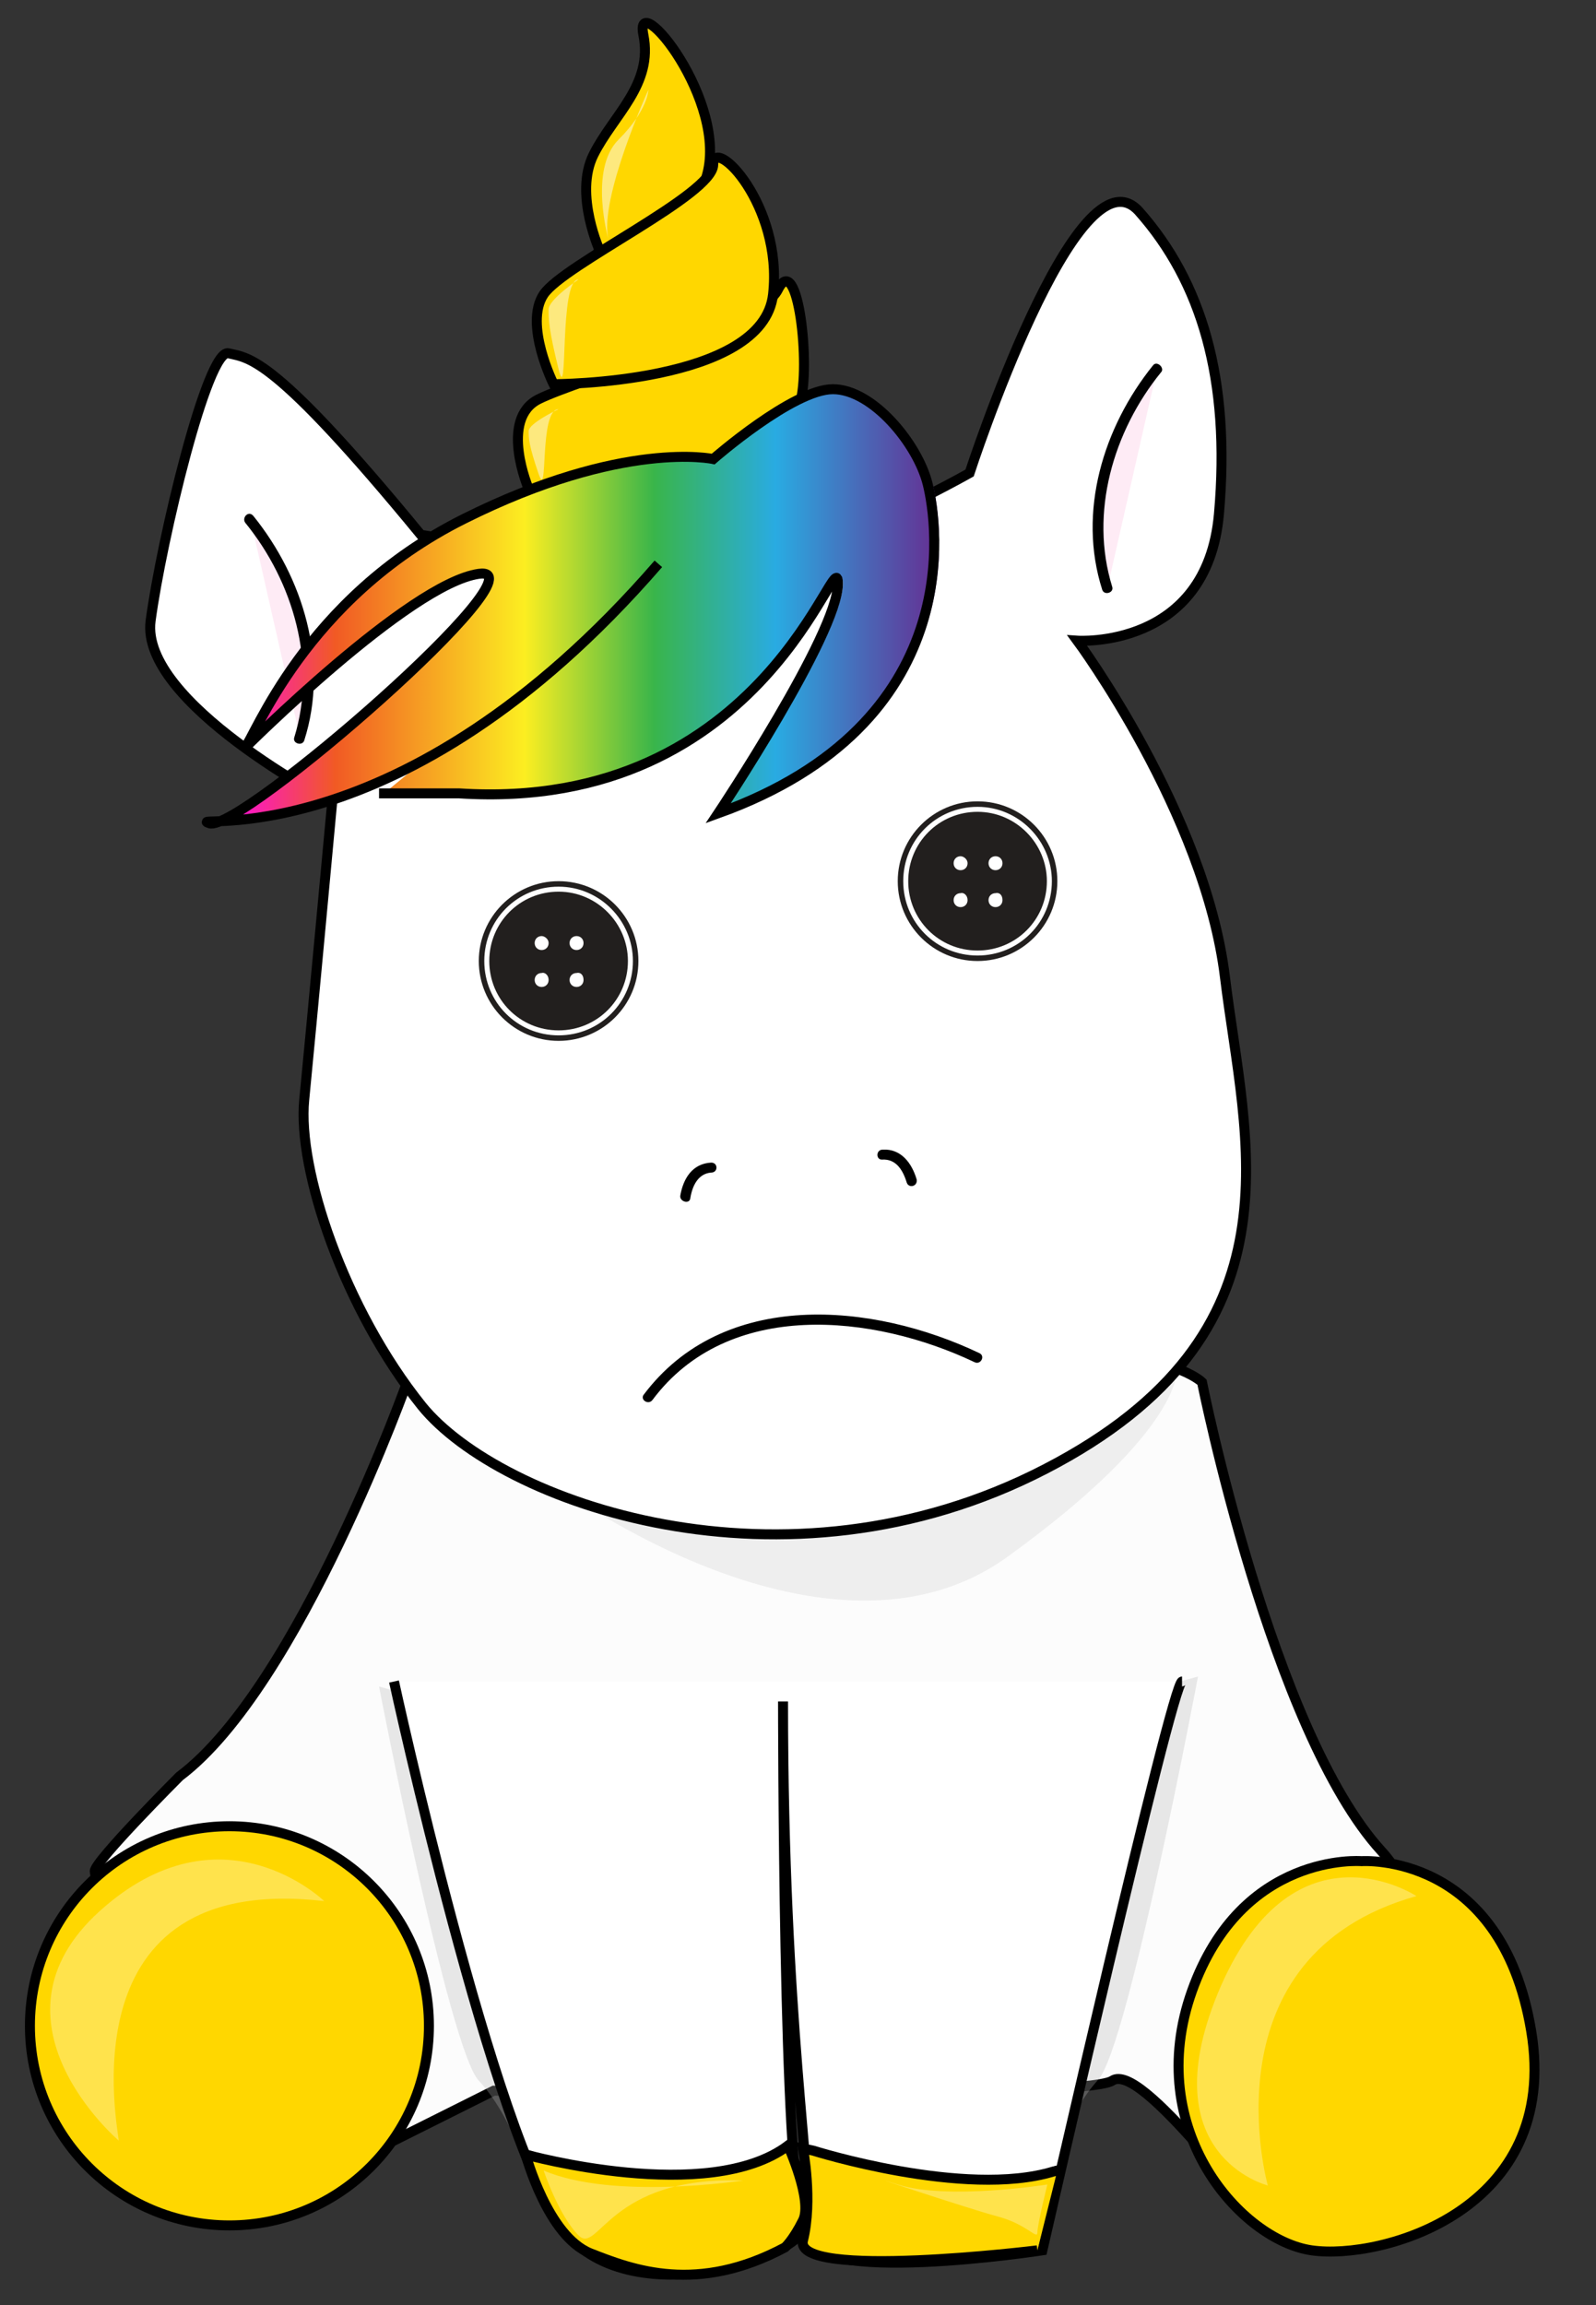 <svg xmlns="http://www.w3.org/2000/svg" viewBox="0 0 160 231"><rect x="0" y="0" width="160" height="231" fill="#333333" stroke="none"/><style>.st2{opacity:.3;fill:#b5b5b5}.st3,.st4,.st5{fill:#fff;stroke:#000;stroke-miterlimit:10}.st4,.st5{fill:gold}.st5{fill:#fff;stroke:#fff}.st6{opacity:.3;fill:#fff}.st9{opacity:.2;fill:#fc9fd0}.st10{opacity:.8}.st11{fill:#221f1e}.st12{fill:none;stroke:#fff;stroke-width:.5;stroke-miterlimit:10}.st13{fill:#fff}.st14{opacity:.5;fill:#fcfcfc}</style><path id="corp" fill="#fcfcfc" stroke="#000" stroke-miterlimit="10" d="M13.5 200.5c2 12 24 15 24 15l12-6s59 1 62-1 14 14 16 14 22-25 11-37-18-47-18-47-3-3-14-3S41 138 41 138s-11 31-23 40c0 0-8.5 8.5-8.5 9.5s4 13 4 13z"/><g id="OMBRE_PATTES"><path d="M120.1 168s-7 37.1-10 40.4c-3 3.3-4 7.6-5 7.6s11-46.9 11-46.9l4-1.1zM38 169s7 36.3 10 39.5c3 3.2 4 7.5 5 7.5s-11-45.9-11-45.9l-4-1.1z" class="st2"/></g><g id="pattes"><path d="M118.5 168.5c-1 0-14 57-14 57s-24 3.7-23.5-1.7c.5-5.3-2.5-21.3-2.5-53.3 0 0 0 49 2 52s-17 10-24 1-17-55-17-55" class="st3"/><path d="M136.5 186.5s-12-1-17 13 5 25 12 26 25-4 22-22-17-17-17-17z" class="st4"/><circle cx="23" cy="203" r="20" class="st4"/></g><g id="REFLECT_PATTES"><path d="M54.5 217.5s1 5 4 7 4-4 13-5M54.5 217.5s9 3 18 1" class="st5"/><path d="M104 225.5s-24.5 3-23.5-1 0-9.2 0-9.2l1 .2s15.2 4.8 24.1 2.1c.1 0 .3-.1.4-.1" class="st4"/><path d="M78.7 225.2c-8.8 4.7-15.2 2.3-19.5.6-4.3-1.7-6.5-9.9-6.5-9.9S71 221 79 215c0 0 2.5 5.5 1.5 7.5s-1.8 2.7-1.8 2.7z" class="st4"/><path d="M127.1 219s-6.5-23 14.9-29c0 0-12.1-8-19.6 9-7.4 17 4.7 20 4.7 20zM11.9 214.5c0-1-5.6-27 20.6-24 0 0-10.3-10-22.5 1s1.9 23 1.9 23z" class="st6"/></g><g id="Calque_10"><path d="M105 218.9s-10 1.6-15 0 7 2.4 10 3.2 4 2.4 4 1.6 1-4.8 1-4.8M74.5 218.5s-13 2-20-1c0 0 1.5 4.5 3.5 6.5s3-6 16.5-5.5z" class="st6"/></g><path id="OMBRE_FACE" fill="#b5b5b5" d="M118 137s1 6-17 19-45-7-45-7 45 5 62-12z" opacity=".2"/><path id="face" d="M97.2 47.4s10.8-33.2 17-26.2 9.2 16.7 8 30.3S108 64.2 108 64.2s12.8 17.3 14.8 33.7 8.3 35.7-18 49.3-54.7 3.3-62.5-6.3c-7.8-9.7-12.5-23.7-11.8-30.7.7-7.1 2.8-29.8 2.8-29.8S14 70.4 15.1 62.2s5.7-27.3 7.8-26.8 4.5.2 19.3 18.2c0 0 8.1 1 18.1 5s36.9-11.2 36.9-11.2z" class="st3"/><g id="Calque_17"><path d="M30.1 74s4-13-5-22M111 59s-4-13 5-22" class="st9"/></g><g id="DETAILS_FACE"><path d="M24.6 52.4c4.8 5.9 7.2 14.1 4.9 21.5-.2.6.8.9 1 .3 2.5-7.8-.1-16.3-5.1-22.5-.5-.6-1.2.2-.8.7zM115.6 36.6c-5 6.2-7.6 14.7-5.1 22.5.2.6 1.2.3 1-.3-2.3-7.4.1-15.6 4.9-21.5.4-.4-.4-1.2-.8-.7zM65.4 140.3c7.6-10.2 22.2-8.6 32.3-3.8.6.3 1.1-.6.5-.9-10.7-5.1-25.7-6.5-33.7 4.2-.3.5.5 1 .9.5zM88.4 116.2c1.4-.1 2.1 1 2.5 2.3.2.6 1.1.4 1-.3-.5-1.7-1.6-3.1-3.4-3-.7 0-.7 1-.1 1zM71.3 116.5c-1.9.1-2.8 1.6-3.1 3.3-.1.6.9.9 1 .3.2-1.3.8-2.5 2.1-2.6.7 0 .7-1 0-1z"/></g><g id="BUTON"><circle cx="98" cy="88.3" r="8" class="st11"/><path d="M105.2 88.3c0 4-3.2 7.2-7.2 7.2s-7.2-3.2-7.2-7.2 3.2-7.2 7.2-7.2 7.2 3.3 7.2 7.2z" class="st12"/><path d="M97 86.5c0 .4-.3.7-.7.7-.4 0-.7-.3-.7-.7 0-.4.3-.7.7-.7.3 0 .7.3.7.7zM100.5 86.5c0 .4-.3.7-.7.7-.4 0-.7-.3-.7-.7 0-.4.3-.7.7-.7.4 0 .7.3.7.7zM97 90.2c0 .4-.3.7-.7.7-.4 0-.7-.3-.7-.7 0-.4.3-.7.7-.7.3-.1.7.2.7.7zM100.5 90.2c0 .4-.3.7-.7.7-.4 0-.7-.3-.7-.7 0-.4.3-.7.7-.7.4-.1.7.2.7.7z" class="st13"/><g><circle cx="56" cy="96.3" r="8" class="st11"/><path d="M63.2 96.3c0 4-3.2 7.2-7.2 7.2s-7.2-3.2-7.2-7.2 3.2-7.2 7.2-7.2 7.2 3.3 7.2 7.2z" class="st12"/><path d="M55 94.5c0 .4-.3.7-.7.7-.4 0-.7-.3-.7-.7 0-.4.3-.7.7-.7.3 0 .7.3.7.7zM58.5 94.5c0 .4-.3.7-.7.7-.4 0-.7-.3-.7-.7 0-.4.3-.7.7-.7.4 0 .7.3.7.7zM55 98.2c0 .4-.3.7-.7.7-.4 0-.7-.3-.7-.7 0-.4.3-.7.7-.7.3-.1.7.2.7.7zM58.5 98.2c0 .4-.3.7-.7.7-.4 0-.7-.3-.7-.7 0-.4.3-.7.7-.7.4-.1.7.2.7.7z" class="st13"/></g></g><g id="corne"><path d="M53 49s-3-7 1-9 22-7 24-11 3.3 7.8 2.2 11.4C79 44 66 54 53 49zM60.2 25.3s-2.7-5.8-.7-9.8 6-7 5-12 8.7 6.7 6.3 14.3c-2.3 7.7-11.3 7.7-11.3 7.7" class="st4"/><path d="M55.5 38.5s-3-6-1-9 17-10 17-13 7 4 6 13-22 9-22 9z" class="st4"/></g><g id="reflec_corne"><path d="M58 28s-3 2-3 3 0 2 1 6 0-9 2-9zM56 41s-3 1.4-3 2.2c0 .7 0 1.4 1 4.3s0-6.5 2-6.5zM61 24s-2-7 1-10 3-5 3-5-5 11-4 15z" class="st14"/></g><g id="hair_full"><linearGradient id="SVGID_1_" x1="21.225" x2="94.158" y1="60.764" y2="60.764" gradientUnits="userSpaceOnUse"><stop offset="0" stop-color="#f0f"/><stop offset=".17" stop-color="#f15a24"/><stop offset=".43" stop-color="#fcee21"/><stop offset=".608" stop-color="#39b54a"/><stop offset=".775" stop-color="#29abe2"/><stop offset="1" stop-color="#662d91"/><stop offset="1"/></linearGradient><path fill="url(#SVGID_1_)" d="M66.5 56.5c-26 30-48 25-45 26s34-26 27-25S25 75 25 75c1-1 6-15 22-23s25-6 25-6 8-7 12-7 8.5 5.5 9.5 9.5 4 24-21 33c0 0 12-18 12-23s-7 23-38 21h-8"/></g><path id="hair_contours" fill="none" stroke="#000" stroke-miterlimit="10" d="M66 56.5c-26 30-48 25-45 26s34-26 27-25S24.5 75 24.5 75c1-1 6-15 22-23s25-6 25-6 8-7 12-7 8.5 5.5 9.5 9.5 4 24-21 33c0 0 12-18 12-23s-7 23-38 21h-8"/><g id="bkg_ailles"><path d="M353.4 53s-2.4 6.6 2.9 5.7c5.3-.9 10.7-6.9 10.7-6.9s-3.5 11.5.9 10.4c4.3-1.1 10.5-5.9 9.3-5.2-1.2.8-1.5 11.9 1.8 10.6 3.4-1.3 10.1-9.1 7.5-6.6-2.6 2.5-.1 10.2 2 9.6 2.2-.6 6.6-6.8 6.8-7.8s-3.6 7.4-.5 7.1c3.1-.4 7.7-2.5 9.7-7.1s.1-7.6.1-7.6c-.8-1.2-18.8-31.6-27.2-35.4s-25.7.7-29.3 8.1-5.8 22.3-4.9 27.6c.6 3.3 18.1-6.5 18.6-10.4 0 0 4.2-10.3-3.8-11-8-.7-8.1 4.4-6.6 6.8 1.5 2.4 7.6 2.6 7.3-.5" class="st13"/><path d="M353.1 52.9c-.8 2.4-1.1 5.7 2 6.1 2.7.4 6.1-2 8.1-3.5.9-.7 2-1.5 2.8-2.4 1-1.1.5-1.3.5-.8-.2 2.4-2.8 7.8-.4 9.8 2.5 2.1 9.5-3.3 11.2-5 .2-.2-.1-.5-.3-.4-2.2 1.2-1.7 9.9.5 11 2.3 1.2 9.5-5.1 9.6-7.2 0-.2-.3-.3-.4-.2-2.4 1.9-2.6 9.8 1.1 10.5 2.2.4 7.9-6.1 7.6-8.1 0-.2-.3-.2-.5-.1-.9 1.3-2.5 5-1.6 6.6 1.1 2 4.1.4 5.7-.4 6.1-3.2 8.1-10 4.6-15.6-4.5-7.3-9.1-14.4-14.2-21.3-4-5.3-8.5-12.2-15.5-13.5-7.9-1.5-19.6.9-24.9 7.3-2.9 3.5-3.9 8.8-4.8 13.1-1 4.7-2.4 10.6-1.5 15.4.9 5.1 9.2-.7 11.6-2.1 4.7-2.9 8.3-5.8 8.7-11.5.2-3.4-1-6-4.5-6.7-2.8-.5-6.9-.1-8 2.9-2 5.6 8 8.6 8.3 3.5 0-.3-.5-.3-.5 0-.3 4.2-6.9 1.5-7.5-1.3-.9-4.4 4.9-5.5 8-4.6 4.6 1.3 4 6.7 2.6 10.3-2 5-9.9 9.2-14.9 10.6-1.8.5-2.5.9-3.4-.7-.7-1.3-.1-4.2 0-5.6.4-5.2 1.3-10.4 2.8-15.4 1.4-4.7 3.3-8.4 7.7-10.9 4.5-2.6 9.9-3.9 15-4.1 8.2-.2 12.5 3.9 17.3 9.9 4.8 5.9 9.1 12.3 13.2 18.8 2.6 4 6.8 8.7 5.5 13.9-.9 3.5-4.3 7.6-8.1 8.2-2.8.4-3.1-1-2.4-3.4.3-1.2 2-3.7.1-1.9-1.5 1.5-2.3 3.9-4.2 5.2-5.1 3.4-4.4-4.8-4.1-7.4.1-.6 1.4-1.6 0-.6-.8.5-1.4 1.5-2.1 2.2-1.4 1.3-4.5 5.1-6.6 3.4-1.2-1-.9-4.1-.9-5.5 0-.9.4-2.2.3-3.1-.2-1.9-.1-1.2-1.5-.1-1.7 1.2-7.4 5.5-9.2 2.7-1.3-1.9.5-6.9 1.2-9 .1-.2-.2-.4-.4-.2-1.7 1.9-3.7 3.6-5.9 4.9-1.1.7-2.2 1.2-3.5 1.6-3.5-.1-4.9-1.4-4.2-3.6-.1-.4.3-1.1.4-1.5.2-.4-.2-.5-.4-.2z"/><path d="M555.9 52s2.4 6.6-2.9 5.7c-5.3-.9-10.7-6.9-10.7-6.9s3.5 11.5-.9 10.4c-4.3-1.1-10.5-5.9-9.3-5.2 1.2.8 1.5 11.9-1.8 10.6s-10.1-9.1-7.5-6.6c2.6 2.5.1 10.2-2 9.6-2.2-.6-6.6-6.8-6.8-7.8-.2-1 3.6 7.4.5 7.1-3.1-.4-7.7-2.5-9.7-7.1-2-4.7-.1-7.6-.1-7.6.8-1.2 18.8-31.6 27.2-35.4s25.7.7 29.3 8.1c3.6 7.4 5.8 22.3 4.9 27.6-.6 3.3-18.1-6.5-18.6-10.4 0 0-4.2-10.3 3.8-11 8-.7 8.1 4.4 6.6 6.8-1.5 2.4-7.6 2.6-7.3-.5" class="st13"/></g><g id="ombre_ailles"><path d="M405 56s-20-30-24-33-6-4-13-5-17 5-18 7 18-23 55 31M504 55s20-30 24-33 6-4 13-5 17 5 18 7-18-23-55 31" class="st2"/></g><path id="contour_AILLES" d="M555.7 52c.2.5.3 1 .4 1.5.6 4.9-5.2 3.5-7.7 2-2.2-1.3-4.2-3.1-5.9-4.9-.2-.2-.5 0-.4.2.6 2.2 1.3 4.5 1.3 6.8.1 4.3-3.9 2.6-6.4 1.3-1-.6-2-1.2-3-1.9-1.3-.9-1.3-2-1.5.1-.3 2.6 1.9 10.6-3.4 8.4-1.6-.7-3.4-2.7-4.5-3.9-.3-.3-.8-.9-1.2-1.2-1.9-1.3-.3.3 0 1.7.7 2.6-.2 7.8-3.7 6.6-1.9-.7-3.2-3.6-4.3-5-1.4-1.6-1.5-2.1-.6.4s1.1 4.7-2.2 4.2c-6-.8-10-9-7.6-14.1.7-1.5 1.8-3 2.7-4.4 3.7-5.9 7.4-11.7 11.5-17.2 3.7-5 8.3-12.4 14.6-14.3 8.1-2.4 21.9.4 26.8 7.9 2.3 3.5 3.2 8.5 4 12.5.8 4.2 2.1 9.8 1.4 14.1-.4 2.6-1.7 2.1-3.8 1.4-2-.7-3.9-1.7-5.8-2.7-2.9-1.6-6.7-3.7-8.4-6.7-1.2-2.2-1.9-5.9-1.1-8.2 1.4-4.1 10.1-5 11.4-.2 1.2 4.4-7.1 7.5-7.4 3 0-.3-.5-.3-.5 0 .3 4.8 8.3 2.4 8.5-1.8.3-5.9-9.9-6.4-12.2-1.9-2.1 4.3.5 9.8 3.8 12.5 2.2 1.8 12.2 9.5 15.4 7 1.7-1.3.5-7.2.3-9-.6-5.6-1.7-11.4-3.6-16.7-3.1-8.2-12.1-11.5-20.4-12.2-8.8-.7-13.5 2.6-18.8 9.1-5.7 6.9-10.6 14.4-15.3 21.9-3.7 5.9-7.2 11.8-.6 17.8 1.3 1.2 6.4 4.7 8.1 2.8 1.4-1.5-.5-5.7-1.4-7.1-.1-.2-.4-.2-.5.1-.4 2 5.3 8.6 7.6 8.1 3.7-.7 3.5-8.6 1.1-10.5-.2-.1-.4-.1-.4.2.2 2 7.4 8.4 9.6 7.2 2.1-1.2 2.7-9.8.5-11-.2-.1-.5.2-.3.4 1.8 1.7 8.4 6.8 11.1 5.1 2.7-1.7 0-7.7-.2-9.9 0-.7-.6-.3.2.5 1 1 2 1.9 3.1 2.7 2 1.5 5.4 4 8.1 3.6 3.1-.5 2.9-3.7 2-6.1 0-.6-.5-.5-.4-.2z"/></svg>
